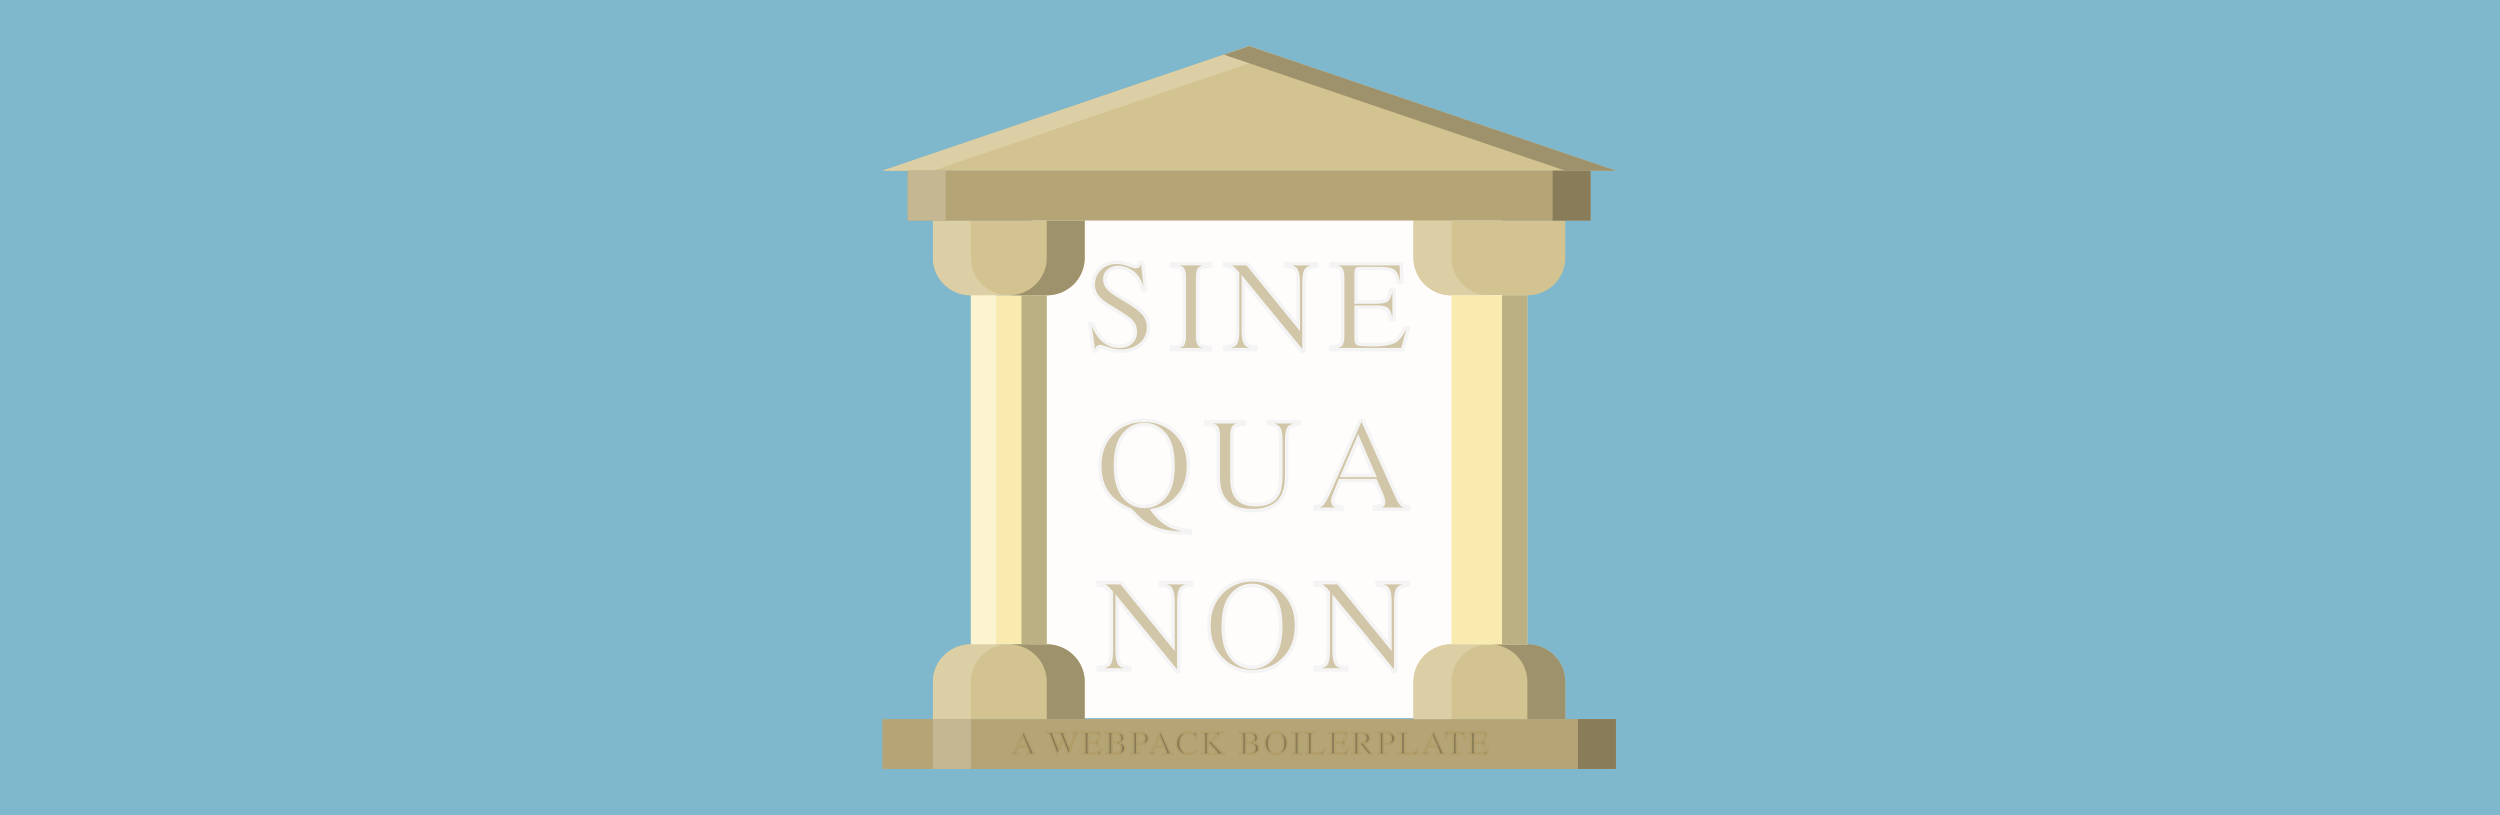 <?xml version="1.0" encoding="UTF-8"?>
<svg width="1411px" height="460px" viewBox="0 0 1411 460" version="1.1" xmlns="http://www.w3.org/2000/svg" xmlns:xlink="http://www.w3.org/1999/xlink">
    <!-- Generator: Sketch 56.3 (81716) - https://sketch.com -->
    <title>Artboard</title>
    <desc>Created with Sketch.</desc>
    <g id="Artboard" stroke="none" stroke-width="1" fill="none" fill-rule="evenodd">
        <rect fill="#7FB7CD" x="0" y="0" width="1411" height="460"></rect>
        <g id="Group-3" transform="translate(498, 26)">
            <g id="Group-2">
                <rect id="Rectangle" fill="#FFFCFC" x="84.094" y="93.234" width="266.027" height="286.078"></rect>
                <path d="M364.035,140.69 L321.207,140.69 C309.379,140.69 299.793,131.243 299.793,119.586 L299.793,98.483 L385.449,98.483 L385.449,119.586 C385.449,131.242 375.862,140.69 364.035,140.69" id="Path" fill="#D3C390" fill-rule="nonzero"></path>
                <polygon id="Path" fill="#B5A576" fill-rule="nonzero" points="0 408 414 408 414 379.862 0 379.862"></polygon>
                <g id="Group" transform="translate(28.301, 98.016)" fill="#D3C390" fill-rule="nonzero">
                    <path d="M85.907,281.847 L0.251,281.847 L0.251,260.743 C0.251,249.087 9.837,239.639 21.665,239.639 L64.493,239.639 C76.32,239.639 85.907,249.086 85.907,260.743 L85.907,281.847 L85.907,281.847 Z" id="Path"></path>
                    <path d="M64.493,42.674 L21.665,42.674 C9.837,42.674 0.251,33.227 0.251,21.571 L0.251,0.467 L85.906,0.467 L85.906,21.571 C85.906,33.227 76.32,42.674 64.493,42.674" id="Path"></path>
                </g>
                <polygon id="Path" fill="#F9EBB0" fill-rule="nonzero" points="49.965 337.655 92.793 337.655 92.793 140.69 49.965 140.69"></polygon>
                <path d="M385.449,379.862 L299.793,379.862 L299.793,358.759 C299.793,347.103 309.379,337.655 321.207,337.655 L364.035,337.655 C375.863,337.655 385.449,347.102 385.449,358.759 L385.449,379.862 L385.449,379.862 Z" id="Path" fill="#D3C390" fill-rule="nonzero"></path>
                <path d="M364.035,337.655 L342.621,337.655 C354.448,337.655 364.035,347.102 364.035,358.759 L364.035,379.862 L385.449,379.862 L385.449,358.759 C385.449,347.103 375.862,337.655 364.035,337.655" id="Path" fill="#9E926C" fill-rule="nonzero"></path>
                <g id="Group" transform="translate(299.18, 98.016)" fill="#DCCFA6" fill-rule="nonzero">
                    <path d="M22.027,239.639 L43.441,239.639 C31.614,239.639 22.027,249.086 22.027,260.743 L22.027,281.847 L0.613,281.847 L0.613,260.743 C0.614,249.087 10.2,239.639 22.027,239.639" id="Path"></path>
                    <path d="M22.027,42.674 L43.441,42.674 C31.614,42.674 22.027,33.227 22.027,21.571 L22.027,0.467 L0.613,0.467 L0.613,21.571 C0.614,33.227 10.2,42.674 22.027,42.674" id="Path"></path>
                </g>
                <g id="Group" transform="translate(71.156, 337.078)" fill="#9E926C" fill-rule="nonzero">
                    <path d="M21.637,0.577 L0.223,0.577 C12.05,0.577 21.637,10.024 21.637,21.681 L21.637,42.784 L43.051,42.784 L43.051,21.681 C43.05,10.025 33.464,0.577 21.637,0.577" id="Path"></path>
                </g>
                <g id="Group" transform="translate(28.301, 98.016)" fill="#DCCFA6" fill-rule="nonzero">
                    <path d="M21.665,239.639 L43.079,239.639 C31.251,239.639 21.665,249.086 21.665,260.743 L21.665,281.847 L0.251,281.847 L0.251,260.743 C0.251,249.087 9.837,239.639 21.665,239.639" id="Path"></path>
                    <path d="M21.665,42.674 L43.079,42.674 C31.251,42.674 21.665,33.227 21.665,21.571 L21.665,0.467 L0.251,0.467 L0.251,21.571 C0.251,33.227 9.837,42.674 21.665,42.674" id="Path"></path>
                </g>
                <path d="M92.793,140.69 L71.379,140.69 C83.207,140.69 92.793,131.243 92.793,119.586 L92.793,98.483 L114.207,98.483 L114.207,119.586 C114.207,131.242 104.621,140.69 92.793,140.69" id="Path" fill="#9E926C" fill-rule="nonzero"></path>
                <polygon id="Path" fill="#F9EBB0" fill-rule="nonzero" points="321.207 337.655 364.035 337.655 364.035 140.69 321.207 140.69"></polygon>
                <polygon id="Path" fill="#D3C390" fill-rule="nonzero" points="207 -7.81597009e-14 414 70.345 0 70.345"></polygon>
                <polygon id="Path" fill="#DCCFA6" fill-rule="nonzero" points="207 -7.81597009e-14 221.276 4.847 28.551 70.345 -1.13686838e-13 70.345"></polygon>
                <polygon id="Path" fill="#B5A576" fill-rule="nonzero" points="14.276 98.483 399.724 98.483 399.724 70.345 14.276 70.345"></polygon>
                <polygon id="Path" fill="#BBB084" fill-rule="nonzero" points="349.759 337.655 364.035 337.655 364.035 140.69 349.759 140.69"></polygon>
                <polygon id="Path" fill="#FCF3D0" fill-rule="nonzero" points="49.965 337.655 64.241 337.655 64.241 140.69 49.965 140.69"></polygon>
                <polygon id="Path" fill="#BBB084" fill-rule="nonzero" points="78.517 337.655 92.793 337.655 92.793 140.69 78.517 140.69"></polygon>
                <g id="Group" transform="translate(377.613, 70.125)" fill="#887C59" fill-rule="nonzero">
                    <polygon id="Path" points="0.697 28.358 22.111 28.358 22.111 0.22 0.697 0.22"></polygon>
                    <polygon id="Path" points="14.973 337.875 36.387 337.875 36.387 309.737 14.973 309.737"></polygon>
                </g>
                <g id="Group" transform="translate(13.746, 70.125)" fill="#C4B791" fill-rule="nonzero">
                    <polygon id="Path" points="0.53 28.358 21.944 28.358 21.944 0.22 0.53 0.22"></polygon>
                    <polygon id="Path" points="14.805 337.875 36.219 337.875 36.219 309.737 14.805 309.737"></polygon>
                </g>
                <polygon id="Path" fill="#9E926C" fill-rule="nonzero" points="207 -7.81597009e-14 192.724 4.847 385.449 70.345 414 70.345"></polygon>
            </g>
            <path d="M118.698,156.57 C119.951,159.842 121.42,162.45 123.107,164.394 C126.046,167.785 129.695,169.48 134.055,169.48 C136.416,169.48 138.458,168.745 140.18,167.275 C141.902,165.805 142.764,163.754 142.764,161.122 C142.764,158.751 141.896,156.688 140.162,154.934 C139.03,153.819 136.645,152.148 133.007,149.919 L126.684,146.042 C124.781,144.857 123.263,143.659 122.131,142.45 C120.035,140.15 118.987,137.613 118.987,134.839 C118.987,131.164 120.228,128.105 122.709,125.663 C125.19,123.221 128.479,122 132.574,122 C134.26,122 136.29,122.409 138.662,123.227 C141.035,124.045 142.39,124.454 142.727,124.454 C143.643,124.454 144.275,124.241 144.624,123.814 C144.974,123.387 145.245,122.782 145.437,122 L146.955,122 L148.581,137.507 L146.811,137.507 C145.606,132.836 143.673,129.575 141.011,127.726 C138.349,125.877 135.717,124.952 133.116,124.952 C131.092,124.952 129.328,125.539 127.822,126.712 C126.317,127.886 125.564,129.516 125.564,131.603 C125.564,133.476 126.142,135.076 127.298,136.404 C128.454,137.755 130.249,139.166 132.682,140.636 L139.186,144.584 C143.257,147.05 146.124,149.314 147.786,151.377 C149.424,153.464 150.243,155.929 150.243,158.775 C150.243,162.592 148.78,165.781 145.853,168.342 C142.926,170.902 139.186,172.183 134.633,172.183 C132.345,172.183 129.954,171.756 127.461,170.902 C124.968,170.049 123.54,169.622 123.179,169.622 C122.312,169.622 121.728,169.883 121.426,170.404 C121.125,170.926 120.927,171.483 120.83,172.076 L119.204,172.076 L117,156.57 L118.698,156.57 Z M163.216,170.059 C166.227,169.844 168.177,169.396 169.069,168.715 C169.96,168.033 170.405,166.27 170.405,163.425 L170.405,130.757 C170.405,128.056 169.96,126.317 169.069,125.54 C168.177,124.763 166.227,124.303 163.216,124.159 L163.216,122.797 L185.108,122.797 L185.108,124.159 C182.098,124.303 180.147,124.763 179.256,125.54 C178.365,126.317 177.919,128.056 177.919,130.757 L177.919,163.425 C177.919,166.27 178.365,168.033 179.256,168.715 C180.147,169.396 182.098,169.844 185.108,170.059 L185.108,171.386 L163.216,171.386 L163.216,170.059 Z M193.216,169.998 C196.299,169.688 198.278,169.001 199.152,167.939 C200.026,166.876 200.463,164.411 200.463,160.544 L200.463,128.204 L199.443,127.022 C198.351,125.757 197.422,124.975 196.657,124.677 C195.893,124.378 194.746,124.205 193.216,124.157 L193.216,122.797 L205.998,122.797 L234.73,158.108 L234.73,133.576 C234.73,129.541 234.123,126.915 232.909,125.697 C232.108,124.91 230.336,124.396 227.592,124.157 L227.592,122.797 L245.108,122.797 L245.108,124.157 C242.268,124.444 240.374,125.124 239.427,126.199 C238.481,127.273 238.007,129.732 238.007,133.576 L238.007,172.183 L236.733,172.183 L203.74,131.965 L203.74,160.544 C203.74,164.555 204.335,167.169 205.525,168.387 C206.301,169.174 208.037,169.712 210.732,169.998 L210.732,171.323 L193.216,171.323 L193.216,169.998 Z M253.216,170.059 C255.965,169.773 257.747,169.288 258.561,168.607 C259.376,167.926 259.784,166.199 259.784,163.425 L259.784,130.757 C259.784,128.152 259.382,126.448 258.58,125.647 C257.777,124.847 255.989,124.35 253.216,124.159 L253.216,122.797 L292.914,122.797 L293.169,133.339 L291.272,133.339 C290.639,130.088 289.691,127.984 288.426,127.028 C287.161,126.072 284.339,125.594 279.961,125.594 L269.818,125.594 C268.723,125.594 268.048,125.767 267.793,126.114 C267.537,126.46 267.409,127.112 267.409,128.068 L267.409,144.456 L278.903,144.456 C282.089,144.456 284.12,143.99 284.996,143.057 C285.872,142.125 286.577,140.236 287.112,137.391 L288.864,137.391 L288.864,154.389 L287.112,154.389 C286.553,151.544 285.835,149.661 284.959,148.741 C284.084,147.821 282.065,147.36 278.903,147.36 L267.409,147.36 L267.409,165.541 C267.409,166.999 267.878,167.86 268.814,168.123 C269.751,168.386 272.554,168.517 277.224,168.517 C282.284,168.517 286.018,167.974 288.426,166.886 C290.834,165.798 292.999,163.162 294.92,158.979 L297,158.979 L293.607,171.386 L253.216,171.386 L253.216,170.059 Z M131.595,236.722 C131.595,244.586 133.16,250.399 136.291,254.161 C139.422,257.923 143.268,259.803 147.829,259.803 C152.292,259.803 156.107,257.971 159.275,254.307 C162.443,250.643 164.027,244.781 164.027,236.722 C164.027,228.565 162.425,222.673 159.219,219.045 C156.014,215.417 152.218,213.603 147.829,213.603 C143.293,213.603 139.453,215.484 136.31,219.246 C133.166,223.008 131.595,228.833 131.595,236.722 Z M122.676,236.973 C122.676,229.006 125.24,222.618 130.368,217.808 C135.073,213.412 140.86,211.214 147.731,211.214 C154.502,211.214 160.252,213.388 164.982,217.736 C170.185,222.521 172.786,228.933 172.786,236.973 C172.786,243.337 171.131,248.717 167.82,253.114 C164.235,257.85 159.157,260.838 152.585,262.077 C155.672,266.424 159.406,269.509 163.787,271.331 C166.251,272.351 169.575,273.104 173.757,273.59 L173.757,274.938 L170.62,274.938 C166.488,274.938 162.822,274.61 159.624,273.954 C156.425,273.298 153.519,272.303 150.905,270.967 C148.291,269.655 145.87,267.833 143.642,265.501 C141.414,263.17 140.176,261.943 139.927,261.821 L138.956,261.384 C134.724,259.465 131.451,257.279 129.135,254.826 C124.829,250.284 122.676,244.333 122.676,236.973 Z M204.315,212.01 L204.315,213.388 C201.385,213.582 199.486,214.059 198.617,214.82 C197.748,215.582 197.313,217.328 197.313,220.06 L197.313,243.81 C197.313,247.702 197.86,250.735 198.952,252.911 C200.988,256.875 204.849,258.857 210.535,258.857 C216.768,258.857 220.952,256.827 223.087,252.766 C224.279,250.493 224.875,246.988 224.875,242.251 L224.875,222.924 C224.875,218.887 224.378,216.355 223.385,215.328 C222.392,214.301 220.505,213.654 217.724,213.388 L217.724,212.01 L235.378,212.01 L235.378,213.388 C232.424,213.702 230.493,214.397 229.587,215.473 C228.68,216.549 228.227,219.033 228.227,222.924 L228.227,242.251 C228.227,247.375 227.42,251.376 225.806,254.252 C222.827,259.546 217.165,262.193 208.822,262.193 C200.578,262.193 194.967,259.582 191.987,254.361 C190.373,251.557 189.566,247.859 189.566,243.266 L189.566,220.06 C189.566,217.353 189.138,215.618 188.281,214.857 C187.425,214.095 185.556,213.606 182.676,213.388 L182.676,212.01 L204.315,212.01 Z M277.541,242.279 L268.565,221.569 L259.703,242.279 L277.541,242.279 Z M244.297,261.397 L244.297,260.05 C246.259,259.832 247.73,259.104 248.711,257.867 C249.692,256.629 251.374,253.269 253.758,247.786 L269.662,211.214 L271.151,211.214 L290.147,253.463 C291.413,256.278 292.425,258.018 293.182,258.685 C293.94,259.353 295.212,259.807 297,260.05 L297,261.397 L277.595,261.397 L277.595,260.05 C279.83,259.856 281.27,259.619 281.915,259.34 C282.561,259.061 282.884,258.376 282.884,257.284 C282.884,256.92 282.76,256.278 282.511,255.356 C282.263,254.434 281.915,253.463 281.469,252.444 L278.303,245.275 L258.339,245.275 C256.352,250.152 255.167,253.13 254.782,254.209 C254.397,255.289 254.205,256.144 254.205,256.775 C254.205,258.036 254.726,258.91 255.769,259.395 C256.415,259.686 257.631,259.905 259.419,260.05 L259.419,261.397 L244.297,261.397 Z M121.865,350.78 C124.996,350.465 127.006,349.767 127.893,348.688 C128.781,347.608 129.225,345.103 129.225,341.173 L129.225,308.312 L128.189,307.111 C127.08,305.826 126.137,305.031 125.36,304.728 C124.583,304.424 123.418,304.249 121.865,304.2 L121.865,302.817 L134.846,302.817 L164.027,338.698 L164.027,313.771 C164.027,309.671 163.411,307.002 162.178,305.765 C161.364,304.964 159.564,304.443 156.778,304.2 L156.778,302.817 L174.568,302.817 L174.568,304.2 C171.683,304.491 169.76,305.183 168.798,306.274 C167.836,307.366 167.356,309.865 167.356,313.771 L167.356,353 L166.061,353 L132.553,312.133 L132.553,341.173 C132.553,345.249 133.157,347.905 134.366,349.143 C135.155,349.943 136.917,350.489 139.654,350.78 L139.654,352.127 L121.865,352.127 L121.865,350.78 Z M192.405,327.529 C192.405,335.393 193.971,341.206 197.102,344.968 C200.233,348.729 204.079,350.61 208.64,350.61 C213.103,350.61 216.918,348.778 220.086,345.114 C223.254,341.449 224.838,335.588 224.838,327.529 C224.838,319.372 223.235,313.48 220.03,309.852 C216.825,306.224 213.029,304.41 208.64,304.41 C204.104,304.41 200.264,306.291 197.12,310.053 C193.977,313.815 192.405,319.64 192.405,327.529 Z M184.297,327.13 C184.297,319.118 186.828,312.693 191.889,307.856 C196.533,303.435 202.246,301.224 209.027,301.224 C215.833,301.224 221.558,303.447 226.201,307.893 C231.238,312.705 233.757,319.118 233.757,327.13 C233.757,335.265 231.152,341.739 225.943,346.551 C221.275,350.85 215.636,353 209.027,353 C201.951,353 196.079,350.618 191.41,345.855 C186.668,340.993 184.297,334.752 184.297,327.13 Z M244.297,350.78 C247.429,350.465 249.438,349.767 250.326,348.688 C251.213,347.608 251.657,345.103 251.657,341.173 L251.657,308.312 L250.622,307.111 C249.512,305.826 248.569,305.031 247.792,304.728 C247.016,304.424 245.851,304.249 244.297,304.2 L244.297,302.817 L257.279,302.817 L286.459,338.698 L286.459,313.771 C286.459,309.671 285.843,307.002 284.61,305.765 C283.797,304.964 281.997,304.443 279.211,304.2 L279.211,302.817 L297,302.817 L297,304.2 C294.115,304.491 292.192,305.183 291.23,306.274 C290.269,307.366 289.788,309.865 289.788,313.771 L289.788,353 L288.494,353 L254.986,312.133 L254.986,341.173 C254.986,345.249 255.59,347.905 256.798,349.143 C257.587,349.943 259.35,350.489 262.087,350.78 L262.087,352.127 L244.297,352.127 L244.297,350.78 Z" id="SINEQUANON" stroke="#F5F4F4" stroke-width="2" fill="#D1C6A7" fill-rule="nonzero"></path>
            <path d="M81.376,394.866 L79.13,389.695 L76.913,394.866 L81.376,394.866 Z M73,399.688 L73,399.349 C73.499,399.294 73.873,399.111 74.123,398.799 C74.372,398.487 74.8,397.641 75.407,396.26 L79.452,387.046 L79.831,387.046 L84.663,397.69 C84.985,398.399 85.243,398.837 85.435,399.005 C85.628,399.173 85.952,399.288 86.407,399.349 L86.407,399.688 L81.47,399.688 L81.47,399.349 C82.039,399.3 82.405,399.241 82.569,399.17 C82.734,399.1 82.816,398.927 82.816,398.652 C82.816,398.561 82.784,398.399 82.721,398.166 C82.658,397.934 82.569,397.69 82.456,397.433 L81.65,395.627 L76.572,395.627 C76.067,396.855 75.765,397.606 75.667,397.878 C75.569,398.15 75.52,398.365 75.52,398.524 C75.52,398.842 75.653,399.062 75.918,399.184 C76.082,399.257 76.392,399.312 76.847,399.349 L76.847,399.688 L73,399.688 Z M97.606,387.266 L97.606,387.614 C97.221,387.626 96.946,387.66 96.782,387.715 C96.491,387.819 96.346,388.008 96.346,388.283 C96.346,388.406 96.363,388.525 96.398,388.641 C96.433,388.757 96.485,388.907 96.555,389.09 L99.359,396.15 L101.424,390.85 L100.505,388.586 C100.335,388.17 100.079,387.892 99.738,387.752 C99.536,387.666 99.23,387.62 98.819,387.614 L98.819,387.266 L104.011,387.266 L104.011,387.614 C103.525,387.62 103.19,387.654 103.007,387.715 C102.716,387.819 102.571,388.033 102.571,388.357 C102.571,388.467 102.584,388.563 102.609,388.646 C102.634,388.728 102.697,388.898 102.798,389.154 L105.603,396.195 L108.028,389.824 C108.167,389.463 108.262,389.142 108.313,388.861 C108.344,388.702 108.36,388.574 108.36,388.476 C108.36,388.128 108.189,387.886 107.848,387.752 C107.659,387.672 107.375,387.626 106.996,387.614 L106.996,387.266 L110.842,387.266 L110.842,387.614 C110.495,387.663 110.23,387.74 110.046,387.843 C109.718,388.021 109.472,388.326 109.307,388.76 L107.242,394.343 L106.437,396.498 L105.271,399.908 L104.977,399.908 L104.191,397.736 L101.879,391.96 L98.895,399.908 L98.601,399.908 L97.208,396.003 L95.541,391.611 C94.852,389.802 94.374,388.691 94.105,388.279 C93.837,387.866 93.418,387.645 92.85,387.614 L92.85,387.266 L97.606,387.266 Z M112.591,399.349 C113.304,399.276 113.767,399.152 113.979,398.978 C114.19,398.804 114.296,398.362 114.296,397.653 L114.296,389.301 C114.296,388.635 114.192,388.199 113.983,387.995 C113.775,387.79 113.311,387.663 112.591,387.614 L112.591,387.266 L122.899,387.266 L122.965,389.961 L122.473,389.961 C122.308,389.13 122.062,388.592 121.734,388.348 C121.405,388.103 120.672,387.981 119.535,387.981 L116.902,387.981 C116.617,387.981 116.442,388.025 116.376,388.114 C116.309,388.203 116.276,388.369 116.276,388.614 L116.276,392.803 L119.261,392.803 C120.088,392.803 120.616,392.684 120.843,392.446 C121.07,392.207 121.254,391.724 121.393,390.997 L121.847,390.997 L121.847,395.343 L121.393,395.343 C121.247,394.615 121.061,394.134 120.834,393.899 C120.606,393.663 120.082,393.546 119.261,393.546 L116.276,393.546 L116.276,398.194 C116.276,398.567 116.398,398.787 116.641,398.854 C116.884,398.921 117.612,398.955 118.825,398.955 C120.139,398.955 121.108,398.816 121.734,398.538 C122.359,398.26 122.921,397.586 123.42,396.516 L123.96,396.516 L123.079,399.688 L112.591,399.688 L112.591,399.349 Z M131.289,399.01 C132.281,399.01 133.111,398.823 133.781,398.451 C134.45,398.078 134.785,397.363 134.785,396.305 C134.785,395.254 134.394,394.536 133.61,394.151 C132.827,393.766 131.829,393.573 130.616,393.573 L130.053,393.573 C129.974,393.573 129.852,393.57 129.688,393.564 L129.688,398.24 C129.688,398.564 129.783,398.773 129.972,398.868 C130.162,398.963 130.601,399.01 131.289,399.01 Z M125.851,399.349 C126.634,399.306 127.141,399.189 127.371,398.996 C127.602,398.804 127.717,398.356 127.717,397.653 L127.717,389.301 C127.717,388.61 127.602,388.166 127.371,387.967 C127.141,387.769 126.634,387.651 125.851,387.614 L125.851,387.266 L131.289,387.266 C132.843,387.266 134.076,387.507 134.989,387.99 C135.902,388.473 136.358,389.304 136.358,390.484 C136.358,391.37 136.039,392.042 135.401,392.501 C135.041,392.764 134.501,392.98 133.781,393.152 C134.672,393.359 135.433,393.706 136.064,394.192 C136.696,394.678 137.012,395.358 137.012,396.232 C137.012,397.699 136.311,398.707 134.908,399.257 C134.169,399.545 133.26,399.688 132.18,399.688 L125.851,399.688 L125.851,399.349 Z M131.535,392.822 C132.186,392.809 132.726,392.709 133.156,392.519 C133.977,392.152 134.387,391.495 134.387,390.548 C134.387,389.429 133.914,388.675 132.966,388.283 C132.442,388.07 131.646,387.963 130.578,387.963 C130.174,387.963 129.925,387.996 129.83,388.063 C129.735,388.131 129.688,388.314 129.688,388.614 L129.688,392.849 L131.535,392.822 Z M148.149,390.676 C148.149,389.527 147.638,388.739 146.615,388.311 C146.065,388.079 145.37,387.963 144.53,387.963 C144.132,387.963 143.887,388.001 143.796,388.077 C143.704,388.154 143.658,388.323 143.658,388.586 L143.658,393.482 C144.006,393.512 144.233,393.531 144.341,393.537 C144.448,393.543 144.552,393.546 144.653,393.546 C145.544,393.546 146.245,393.424 146.757,393.179 C147.685,392.733 148.149,391.899 148.149,390.676 Z M140.068,399.349 C140.807,399.282 141.268,399.14 141.451,398.923 C141.634,398.706 141.726,398.209 141.726,397.433 L141.726,389.301 C141.726,388.647 141.623,388.216 141.418,388.008 C141.212,387.801 140.762,387.669 140.068,387.614 L140.068,387.266 L145.184,387.266 C146.826,387.266 148.083,387.575 148.955,388.192 C149.826,388.809 150.262,389.622 150.262,390.63 C150.262,391.908 149.779,392.834 148.813,393.408 C147.846,393.983 146.637,394.27 145.184,394.27 C144.975,394.27 144.709,394.266 144.383,394.256 C144.058,394.247 143.816,394.243 143.658,394.243 L143.658,397.653 C143.658,398.362 143.771,398.808 143.995,398.992 C144.219,399.175 144.72,399.294 145.497,399.349 L145.497,399.688 L140.068,399.688 L140.068,399.349 Z M158.719,394.866 L156.473,389.695 L154.256,394.866 L158.719,394.866 Z M150.343,399.688 L150.343,399.349 C150.842,399.294 151.216,399.111 151.466,398.799 C151.715,398.487 152.143,397.641 152.75,396.26 L156.795,387.046 L157.174,387.046 L162.006,397.69 C162.329,398.399 162.586,398.837 162.779,399.005 C162.971,399.173 163.295,399.288 163.75,399.349 L163.75,399.688 L158.813,399.688 L158.813,399.349 C159.382,399.3 159.748,399.241 159.913,399.17 C160.077,399.1 160.159,398.927 160.159,398.652 C160.159,398.561 160.127,398.399 160.064,398.166 C160.001,397.934 159.913,397.69 159.799,397.433 L158.993,395.627 L153.915,395.627 C153.41,396.855 153.108,397.606 153.01,397.878 C152.912,398.15 152.863,398.365 152.863,398.524 C152.863,398.842 152.996,399.062 153.261,399.184 C153.426,399.257 153.735,399.312 154.19,399.349 L154.19,399.688 L150.343,399.688 Z M172.547,387.046 C173.248,387.046 173.968,387.147 174.707,387.348 C175.446,387.55 175.86,387.651 175.949,387.651 C176.132,387.651 176.305,387.602 176.47,387.504 C176.634,387.406 176.748,387.254 176.811,387.046 L177.218,387.046 L177.398,391.263 L176.953,391.263 C176.694,390.426 176.356,389.75 175.939,389.237 C175.143,388.271 174.073,387.788 172.727,387.788 C171.369,387.788 170.259,388.308 169.397,389.347 C168.535,390.386 168.104,391.816 168.104,393.638 C168.104,395.312 168.557,396.649 169.463,397.648 C170.37,398.648 171.518,399.147 172.907,399.147 C173.912,399.147 174.837,398.915 175.683,398.451 C176.17,398.188 176.703,397.791 177.285,397.259 L177.645,397.607 C177.215,398.133 176.681,398.594 176.043,398.992 C174.957,399.664 173.779,400 172.509,400 C170.425,400 168.77,399.355 167.545,398.066 C166.414,396.874 165.849,395.386 165.849,393.601 C165.849,391.773 166.446,390.239 167.639,388.999 C168.896,387.697 170.532,387.046 172.547,387.046 Z M179.952,399.349 C180.741,399.288 181.231,399.152 181.421,398.941 C181.61,398.73 181.705,398.228 181.705,397.433 L181.705,389.301 C181.705,388.623 181.599,388.184 181.387,387.986 C181.176,387.787 180.697,387.663 179.952,387.614 L179.952,387.266 L185.485,387.266 L185.485,387.614 C184.727,387.651 184.238,387.773 184.017,387.981 C183.795,388.189 183.685,388.629 183.685,389.301 L183.685,393.152 C184.879,392.168 185.855,391.33 186.613,390.64 C187.971,389.387 188.65,388.583 188.65,388.228 C188.65,387.978 188.534,387.813 188.304,387.733 C188.073,387.654 187.746,387.614 187.323,387.614 L187.323,387.266 L192.402,387.266 L192.402,387.568 C191.783,387.63 191.295,387.749 190.938,387.926 C190.581,388.103 190.087,388.491 189.455,389.09 L185.769,392.583 L190.289,397.305 C191.129,398.179 191.7,398.724 192.004,398.941 C192.307,399.158 192.752,399.3 193.34,399.367 L193.34,399.688 L187.408,399.688 L187.408,399.349 C187.945,399.331 188.309,399.289 188.498,399.225 C188.688,399.161 188.782,399.034 188.782,398.845 C188.782,398.741 188.721,398.582 188.598,398.368 C188.474,398.154 188.28,397.907 188.015,397.626 L184.339,393.72 L183.685,394.261 L183.685,397.653 C183.685,398.35 183.794,398.791 184.012,398.978 C184.23,399.164 184.705,399.288 185.438,399.349 L185.438,399.688 L179.952,399.688 L179.952,399.349 Z M206.823,399.01 C207.814,399.01 208.645,398.823 209.314,398.451 C209.984,398.078 210.319,397.363 210.319,396.305 C210.319,395.254 209.927,394.536 209.144,394.151 C208.361,393.766 207.363,393.573 206.15,393.573 L205.586,393.573 C205.507,393.573 205.386,393.57 205.221,393.564 L205.221,398.24 C205.221,398.564 205.316,398.773 205.506,398.868 C205.695,398.963 206.134,399.01 206.823,399.01 Z M201.384,399.349 C202.167,399.306 202.674,399.189 202.905,398.996 C203.135,398.804 203.251,398.356 203.251,397.653 L203.251,389.301 C203.251,388.61 203.135,388.166 202.905,387.967 C202.674,387.769 202.167,387.651 201.384,387.614 L201.384,387.266 L206.823,387.266 C208.376,387.266 209.61,387.507 210.522,387.99 C211.435,388.473 211.891,389.304 211.891,390.484 C211.891,391.37 211.573,392.042 210.935,392.501 C210.575,392.764 210.034,392.98 209.314,393.152 C210.205,393.359 210.966,393.706 211.598,394.192 C212.229,394.678 212.545,395.358 212.545,396.232 C212.545,397.699 211.844,398.707 210.442,399.257 C209.703,399.545 208.793,399.688 207.713,399.688 L201.384,399.688 L201.384,399.349 Z M207.069,392.822 C207.719,392.809 208.26,392.709 208.689,392.519 C209.51,392.152 209.921,391.495 209.921,390.548 C209.921,389.429 209.447,388.675 208.5,388.283 C207.975,388.07 207.179,387.963 206.112,387.963 C205.708,387.963 205.458,387.996 205.363,388.063 C205.269,388.131 205.221,388.314 205.221,388.614 L205.221,392.849 L207.069,392.822 Z M218.065,393.482 C218.065,395.456 218.466,396.915 219.268,397.859 C220.07,398.804 221.055,399.276 222.224,399.276 C223.367,399.276 224.345,398.816 225.156,397.896 C225.968,396.976 226.374,395.505 226.374,393.482 C226.374,391.434 225.963,389.955 225.142,389.044 C224.321,388.134 223.348,387.678 222.224,387.678 C221.062,387.678 220.078,388.151 219.273,389.095 C218.467,390.039 218.065,391.501 218.065,393.482 Z M215.866,393.482 C215.866,391.477 216.517,389.87 217.818,388.659 C219.012,387.553 220.481,387 222.224,387 C223.974,387 225.445,387.556 226.639,388.669 C227.934,389.873 228.581,391.477 228.581,393.482 C228.581,395.517 227.912,397.137 226.573,398.341 C225.373,399.416 223.923,399.954 222.224,399.954 C220.405,399.954 218.895,399.358 217.695,398.166 C216.476,396.95 215.866,395.389 215.866,393.482 Z M230.908,399.349 C231.697,399.294 232.209,399.179 232.443,399.005 C232.676,398.831 232.793,398.38 232.793,397.653 L232.793,389.301 C232.793,388.61 232.676,388.166 232.443,387.967 C232.209,387.769 231.697,387.651 230.908,387.614 L230.908,387.266 L236.649,387.266 L236.649,387.614 C235.86,387.651 235.348,387.769 235.114,387.967 C234.881,388.166 234.764,388.61 234.764,389.301 L234.764,397.653 C234.764,398.38 234.881,398.831 235.114,399.005 C235.348,399.179 235.86,399.294 236.649,399.349 L236.649,399.688 L230.908,399.688 L230.908,399.349 Z M238.568,399.349 C239.282,399.276 239.745,399.152 239.956,398.978 C240.168,398.804 240.274,398.362 240.274,397.653 L240.274,389.301 C240.274,388.635 240.169,388.199 239.961,387.995 C239.753,387.79 239.288,387.663 238.568,387.614 L238.568,387.266 L244.054,387.266 L244.054,387.614 C243.34,387.651 242.862,387.764 242.619,387.953 C242.375,388.143 242.254,388.549 242.254,389.173 L242.254,398.194 C242.254,398.402 242.29,398.565 242.363,398.684 C242.435,398.804 242.595,398.878 242.841,398.909 C242.987,398.927 243.14,398.94 243.301,398.946 C243.462,398.952 243.763,398.955 244.206,398.955 C245.93,398.955 247.095,398.817 247.702,398.542 C248.308,398.267 248.896,397.564 249.464,396.434 L249.957,396.434 L249.009,399.688 L238.568,399.688 L238.568,399.349 Z M251.715,399.349 C252.428,399.276 252.891,399.152 253.103,398.978 C253.314,398.804 253.42,398.362 253.42,397.653 L253.42,389.301 C253.42,388.635 253.316,388.199 253.107,387.995 C252.899,387.79 252.435,387.663 251.715,387.614 L251.715,387.266 L262.023,387.266 L262.089,389.961 L261.597,389.961 C261.432,389.13 261.186,388.592 260.858,388.348 C260.529,388.103 259.796,387.981 258.659,387.981 L256.025,387.981 C255.741,387.981 255.566,388.025 255.5,388.114 C255.433,388.203 255.4,388.369 255.4,388.614 L255.4,392.803 L258.385,392.803 C259.212,392.803 259.74,392.684 259.967,392.446 C260.194,392.207 260.377,391.724 260.516,390.997 L260.971,390.997 L260.971,395.343 L260.516,395.343 C260.371,394.615 260.185,394.134 259.957,393.899 C259.73,393.663 259.206,393.546 258.385,393.546 L255.4,393.546 L255.4,398.194 C255.4,398.567 255.522,398.787 255.765,398.854 C256.008,398.921 256.736,398.955 257.949,398.955 C259.263,398.955 260.232,398.816 260.858,398.538 C261.483,398.26 262.045,397.586 262.544,396.516 L263.084,396.516 L262.203,399.688 L251.715,399.688 L251.715,399.349 Z M268.499,393.262 C269.895,393.213 270.893,393.072 271.493,392.84 C272.523,392.43 273.037,391.66 273.037,390.53 C273.037,389.442 272.576,388.699 271.654,388.302 C271.161,388.088 270.508,387.981 269.693,387.981 C269.143,387.981 268.807,388.019 268.684,388.096 C268.561,388.172 268.499,388.351 268.499,388.632 L268.499,393.262 Z M264.861,399.349 C265.606,399.282 266.07,399.141 266.254,398.927 C266.437,398.713 266.528,398.215 266.528,397.433 L266.528,389.301 C266.528,388.641 266.426,388.209 266.22,388.004 C266.015,387.799 265.562,387.669 264.861,387.614 L264.861,387.266 L270.233,387.266 C271.351,387.266 272.283,387.403 273.028,387.678 C274.443,388.198 275.15,389.154 275.15,390.548 C275.15,391.483 274.836,392.201 274.208,392.702 C273.579,393.204 272.725,393.534 271.645,393.693 L275.643,398.451 C275.889,398.744 276.136,398.958 276.382,399.092 C276.628,399.227 276.944,399.312 277.329,399.349 L277.329,399.688 L274.203,399.688 L269.579,393.913 L268.499,393.958 L268.499,397.653 C268.499,398.35 268.608,398.791 268.826,398.978 C269.044,399.164 269.519,399.288 270.252,399.349 L270.252,399.688 L264.861,399.688 L264.861,399.349 Z M287.273,390.676 C287.273,389.527 286.762,388.739 285.738,388.311 C285.189,388.079 284.494,387.963 283.654,387.963 C283.256,387.963 283.011,388.001 282.92,388.077 C282.828,388.154 282.782,388.323 282.782,388.586 L282.782,393.482 C283.13,393.512 283.357,393.531 283.465,393.537 C283.572,393.543 283.676,393.546 283.777,393.546 C284.668,393.546 285.369,393.424 285.881,393.179 C286.809,392.733 287.273,391.899 287.273,390.676 Z M279.192,399.349 C279.931,399.282 280.392,399.14 280.575,398.923 C280.758,398.706 280.85,398.209 280.85,397.433 L280.85,389.301 C280.85,388.647 280.747,388.216 280.542,388.008 C280.336,387.801 279.886,387.669 279.192,387.614 L279.192,387.266 L284.308,387.266 C285.95,387.266 287.207,387.575 288.079,388.192 C288.95,388.809 289.386,389.622 289.386,390.63 C289.386,391.908 288.903,392.834 287.937,393.408 C286.97,393.983 285.761,394.27 284.308,394.27 C284.099,394.27 283.833,394.266 283.507,394.256 C283.182,394.247 282.94,394.243 282.782,394.243 L282.782,397.653 C282.782,398.362 282.895,398.808 283.119,398.992 C283.343,399.175 283.844,399.294 284.62,399.349 L284.62,399.688 L279.192,399.688 L279.192,399.349 Z M291.182,399.349 C291.896,399.276 292.358,399.152 292.57,398.978 C292.782,398.804 292.887,398.362 292.887,397.653 L292.887,389.301 C292.887,388.635 292.783,388.199 292.575,387.995 C292.366,387.79 291.902,387.663 291.182,387.614 L291.182,387.266 L296.668,387.266 L296.668,387.614 C295.954,387.651 295.476,387.764 295.232,387.953 C294.989,388.143 294.868,388.549 294.868,389.173 L294.868,398.194 C294.868,398.402 294.904,398.565 294.977,398.684 C295.049,398.804 295.209,398.878 295.455,398.909 C295.6,398.927 295.753,398.94 295.915,398.946 C296.076,398.952 296.377,398.955 296.819,398.955 C298.544,398.955 299.709,398.817 300.316,398.542 C300.922,398.267 301.509,397.564 302.078,396.434 L302.57,396.434 L301.623,399.688 L291.182,399.688 L291.182,399.349 Z M312.77,394.866 L310.525,389.695 L308.308,394.866 L312.77,394.866 Z M304.395,399.688 L304.395,399.349 C304.894,399.294 305.268,399.111 305.517,398.799 C305.767,398.487 306.195,397.641 306.801,396.26 L310.847,387.046 L311.226,387.046 L316.058,397.69 C316.38,398.399 316.637,398.837 316.83,399.005 C317.023,399.173 317.346,399.288 317.801,399.349 L317.801,399.688 L312.865,399.688 L312.865,399.349 C313.433,399.3 313.8,399.241 313.964,399.17 C314.128,399.1 314.21,398.927 314.21,398.652 C314.21,398.561 314.179,398.399 314.116,398.166 C314.052,397.934 313.964,397.69 313.85,397.433 L313.045,395.627 L307.967,395.627 C307.461,396.855 307.16,397.606 307.062,397.878 C306.964,398.15 306.915,398.365 306.915,398.524 C306.915,398.842 307.048,399.062 307.313,399.184 C307.477,399.257 307.787,399.312 308.241,399.349 L308.241,399.688 L304.395,399.688 Z M317.645,387.266 L328.607,387.266 L328.712,390.456 L328.247,390.456 C328.02,389.454 327.731,388.801 327.38,388.499 C327.03,388.196 326.292,388.045 325.168,388.045 L324.088,388.045 L324.088,397.653 C324.088,398.38 324.205,398.831 324.438,399.005 C324.672,399.179 325.184,399.294 325.973,399.349 L325.973,399.688 L320.317,399.688 L320.317,399.349 C321.138,399.288 321.65,399.157 321.852,398.955 C322.054,398.753 322.155,398.246 322.155,397.433 L322.155,388.045 L321.075,388.045 C320.001,388.045 319.27,388.195 318.882,388.494 C318.493,388.794 318.201,389.448 318.005,390.456 L317.532,390.456 L317.645,387.266 Z M330.63,399.349 C331.344,399.276 331.807,399.152 332.018,398.978 C332.23,398.804 332.336,398.362 332.336,397.653 L332.336,389.301 C332.336,388.635 332.232,388.199 332.023,387.995 C331.815,387.79 331.351,387.663 330.63,387.614 L330.63,387.266 L340.939,387.266 L341.005,389.961 L340.512,389.961 C340.348,389.13 340.102,388.592 339.773,388.348 C339.445,388.103 338.712,387.981 337.575,387.981 L334.941,387.981 C334.657,387.981 334.482,388.025 334.416,388.114 C334.349,388.203 334.316,388.369 334.316,388.614 L334.316,392.803 L337.301,392.803 C338.128,392.803 338.655,392.684 338.883,392.446 C339.11,392.207 339.293,391.724 339.432,390.997 L339.887,390.997 L339.887,395.343 L339.432,395.343 C339.287,394.615 339.101,394.134 338.873,393.899 C338.646,393.663 338.122,393.546 337.301,393.546 L334.316,393.546 L334.316,398.194 C334.316,398.567 334.438,398.787 334.681,398.854 C334.924,398.921 335.652,398.955 336.865,398.955 C338.179,398.955 339.148,398.816 339.773,398.538 C340.399,398.26 340.961,397.586 341.46,396.516 L342,396.516 L341.119,399.688 L330.63,399.688 L330.63,399.349 Z" id="AWEBPACKBOILERPLATE" stroke="#B19E6A" fill-opacity="0.25" fill="#000000" fill-rule="nonzero"></path>
        </g>
    </g>
</svg>